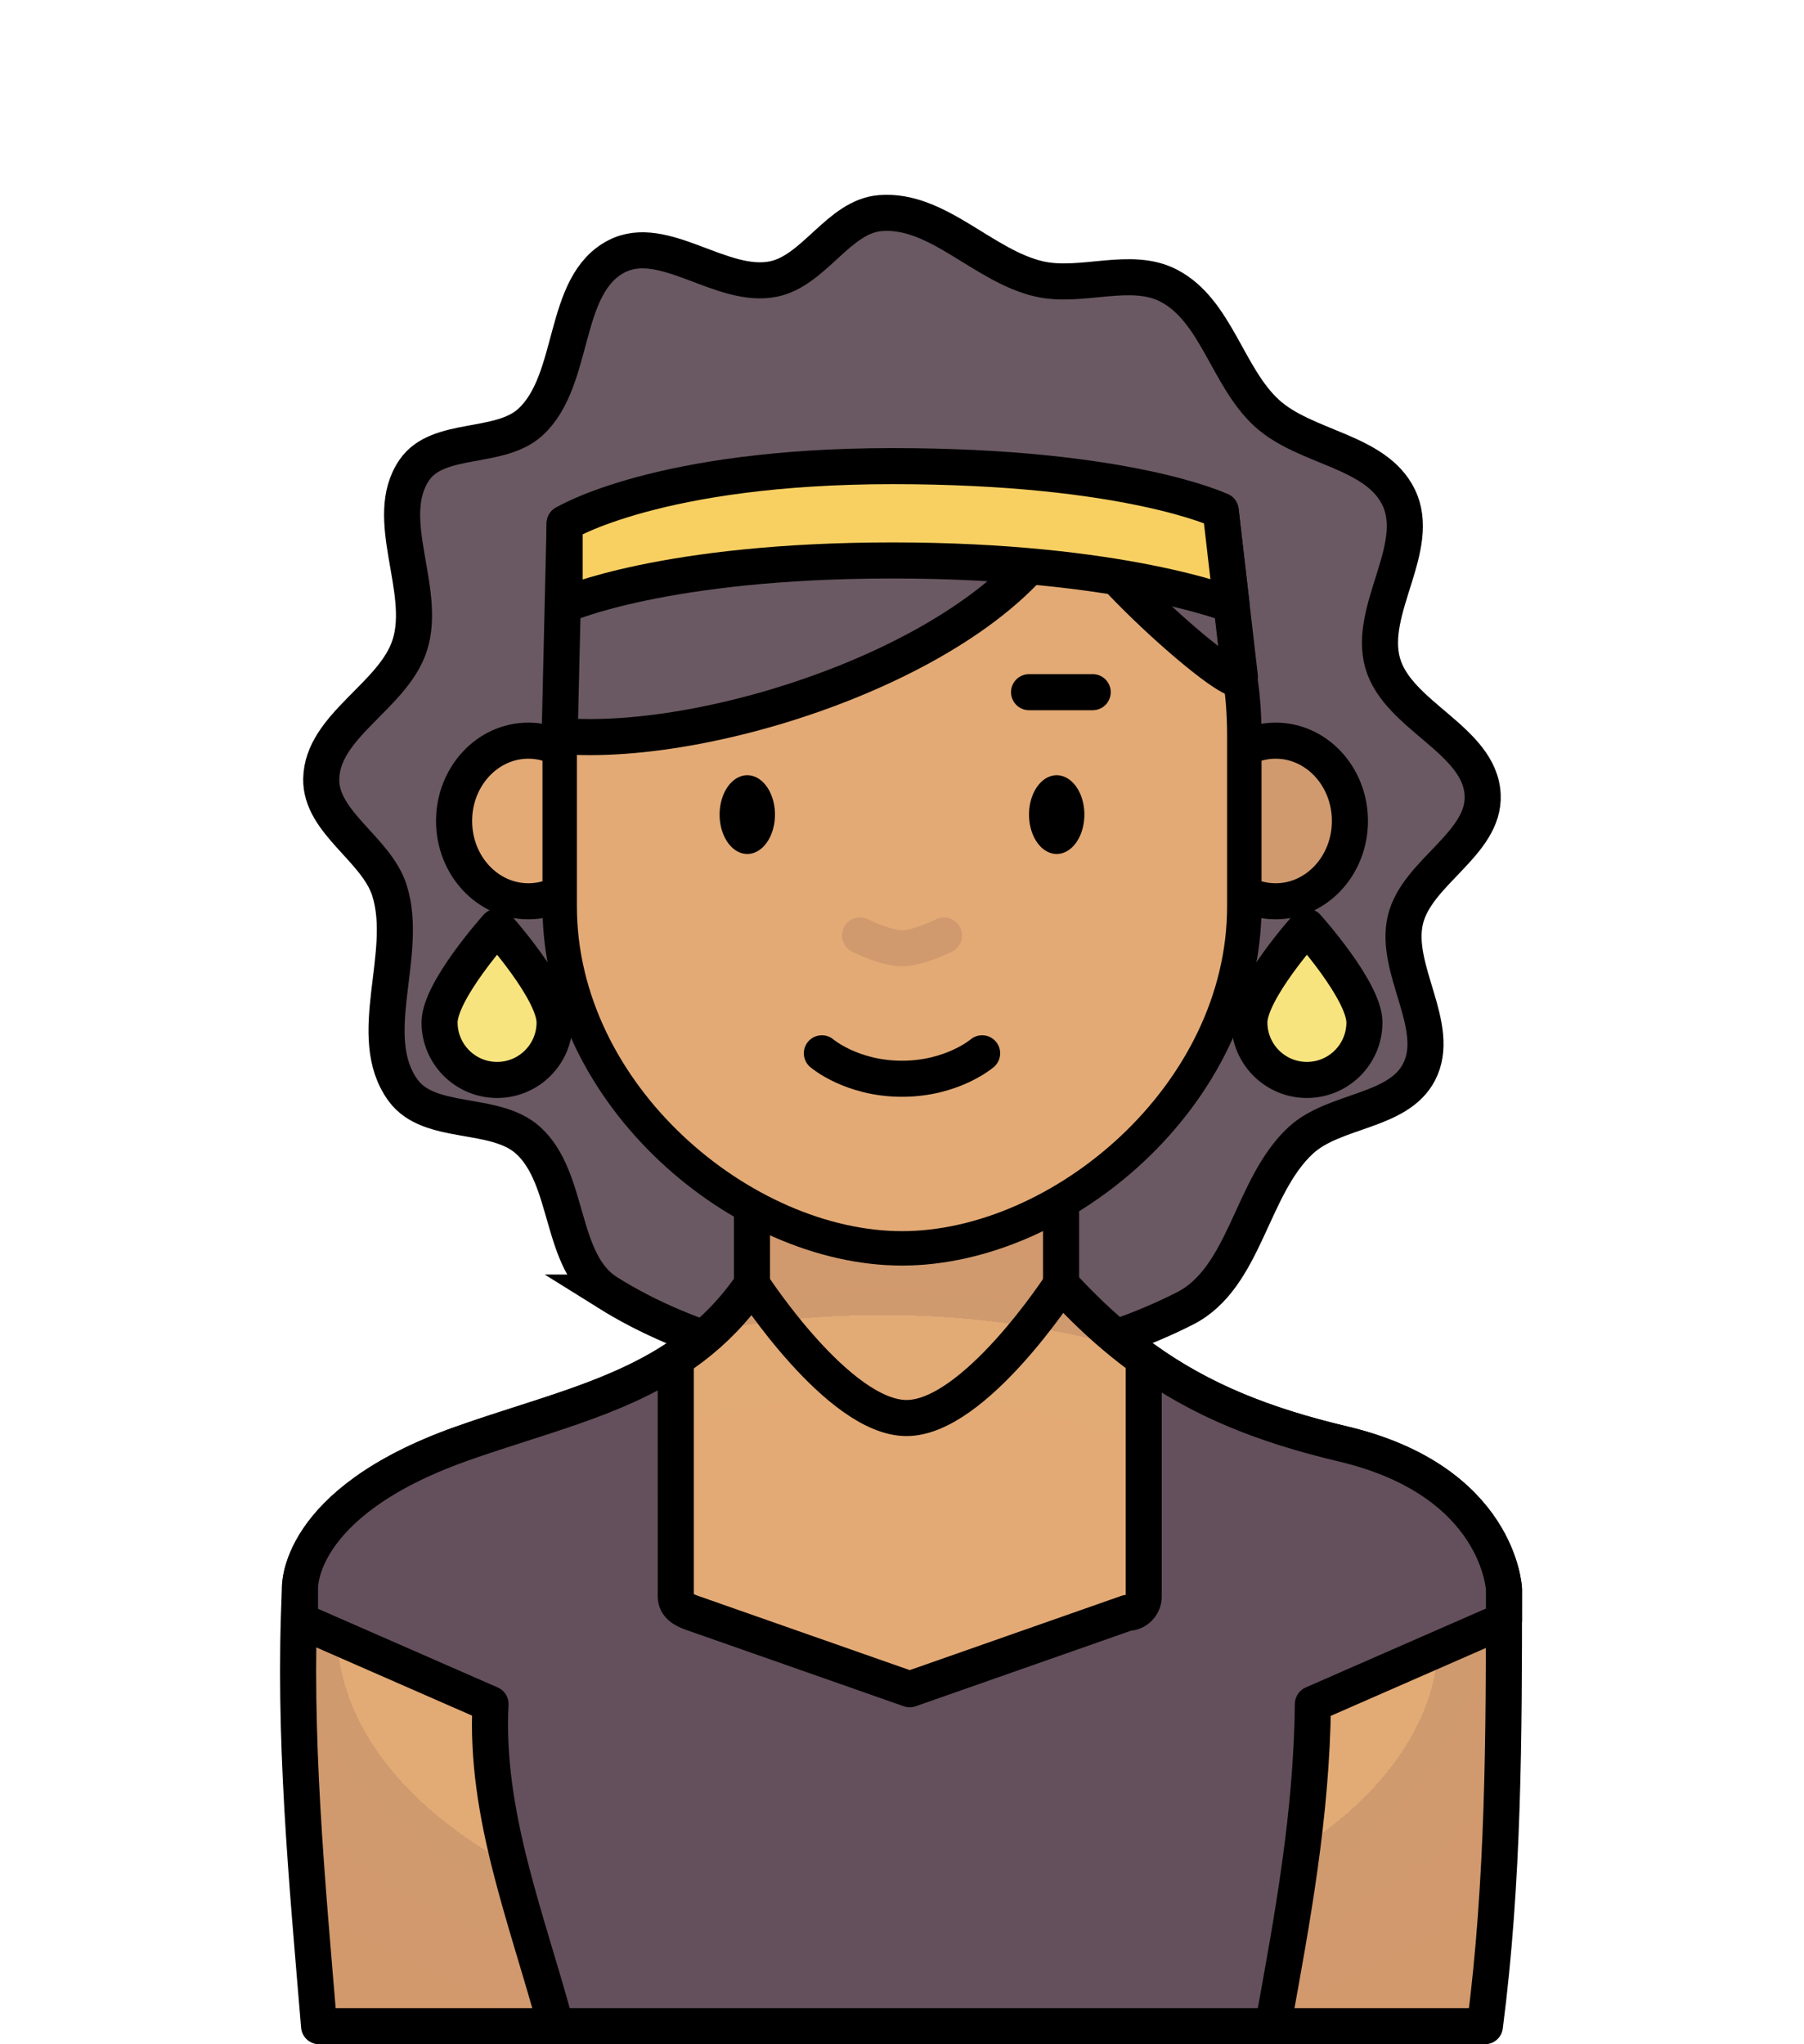 <?xml version="1.0" encoding="UTF-8" standalone="no"?>
<svg
   xmlns:osb="http://www.openswatchbook.org/uri/2009/osb"
   xmlns:dc="http://purl.org/dc/elements/1.1/"
   xmlns:cc="http://creativecommons.org/ns#"
   xmlns:rdf="http://www.w3.org/1999/02/22-rdf-syntax-ns#"
   xmlns:svg="http://www.w3.org/2000/svg"
   xmlns="http://www.w3.org/2000/svg"
   xmlns:xlink="http://www.w3.org/1999/xlink"
   xmlns:sodipodi="http://sodipodi.sourceforge.net/DTD/sodipodi-0.dtd"
   xmlns:inkscape="http://www.inkscape.org/namespaces/inkscape"
   sodipodi:docname="curly-girl.svg"
   inkscape:version="1.0 (4035a4fb49, 2020-05-01)"
   id="svg3147"
   version="1.1"
   viewBox="0 0 150 170"
   height="170mm"
   width="150mm">
  <defs
     id="defs3141">
    <pattern
       id="carreau-pt"
       patternTransform="translate(-2054.333,1959.279)"
       height="7.611"
       width="8.713"
       patternUnits="userSpaceOnUse">
      <rect
         y="6.2746067e-06"
         x="-2.2737368e-13"
         height="7.611"
         width="8.713"
         id="rect119919"
         style="fill:#800000;fill-opacity:1;stroke:none;stroke-width:1.086;stroke-linecap:round;stroke-linejoin:round;stroke-miterlimit:4;stroke-dasharray:none;stop-color:#000000" />
      <path
         id="path119921"
         d="M 3.075,7.611 V 0"
         style="fill:#800000;stroke:#c11a1a;stroke-width:1.81;stroke-linecap:butt;stroke-linejoin:miter;stroke-miterlimit:4;stroke-dasharray:none;stroke-opacity:1" />
      <path
         id="path119923"
         d="M 1.3287401e-5,4.79 H 8.713"
         style="fill:#c11a1a;fill-opacity:1;stroke:#c11a1a;stroke-width:1.81;stroke-linecap:butt;stroke-linejoin:miter;stroke-miterlimit:4;stroke-dasharray:none;stroke-opacity:1" />
    </pattern>
    <pattern
       id="pattern115842"
       patternTransform="translate(-1862,1832)"
       height="85"
       width="85"
       patternUnits="userSpaceOnUse">
      <rect
         y="0"
         x="3.4178149e-05"
         height="85"
         width="85"
         id="rect104700"
         style="fill:#800000;fill-opacity:1;stroke:none;stroke-width:11.339;stroke-linecap:round;stroke-linejoin:round;stroke-miterlimit:4;stroke-dasharray:none;stop-color:#000000" />
      <path
         id="path104779"
         d="M 30,85 V 1.0187008e-5"
         style="fill:#800000;stroke:#c11a1a;stroke-width:18.898;stroke-linecap:butt;stroke-linejoin:miter;stroke-miterlimit:4;stroke-dasharray:none;stroke-opacity:1" />
      <path
         id="path107256"
         d="M 0,53.5 H 85"
         style="fill:#c11a1a;fill-opacity:1;stroke:#c11a1a;stroke-width:18.898;stroke-linecap:butt;stroke-linejoin:miter;stroke-miterlimit:4;stroke-dasharray:none;stroke-opacity:1" />
    </pattern>
    <pattern
       patternUnits="userSpaceOnUse"
       width="9.515"
       height="8.541"
       patternTransform="translate(-4914.837,100.067)"
       id="carreau-vert">
      <rect
         y="0.678"
         x="0.678"
         height="7.186"
         width="8.16"
         id="rect4918"
         style="color:#000000;overflow:visible;fill:url(#linearGradient4920);fill-opacity:1;stroke:#3d662c;stroke-width:1.355;stroke-linecap:square;stroke-linejoin:miter;stroke-miterlimit:4;stroke-dasharray:none;stroke-opacity:1;stop-color:#000000" />
    </pattern>
    <linearGradient
       inkscape:collect="always"
       xlink:href="#linearGradient4905"
       id="linearGradient4920"
       gradientUnits="userSpaceOnUse"
       gradientTransform="matrix(0.963,0,0,0.848,1201.063,-26.799)"
       x1="-1248.374"
       y1="37.991"
       x2="-1234.215"
       y2="37.991" />
    <linearGradient
       id="linearGradient4905"
       osb:paint="solid">
      <stop
         style="stop-color:#3f9320;stop-opacity:1;"
         offset="0"
         id="stop4903" />
    </linearGradient>
    <pattern
       patternUnits="userSpaceOnUse"
       width="85"
       height="85"
       patternTransform="translate(-1862,1832)"
       id="pattern115842-0-4">
      <rect
         style="fill:#800000;fill-opacity:1;stroke:none;stroke-width:11.339;stroke-linecap:round;stroke-linejoin:round;stroke-miterlimit:4;stroke-dasharray:none;stop-color:#000000"
         id="rect104700-3-5"
         width="85"
         height="85"
         x="3.4178149e-05"
         y="0" />
      <path
         style="fill:#800000;stroke:#c11a1a;stroke-width:18.898;stroke-linecap:butt;stroke-linejoin:miter;stroke-miterlimit:4;stroke-dasharray:none;stroke-opacity:1"
         d="M 30,85 V 1.0187008e-5"
         id="path104779-9-5" />
      <path
         style="fill:#c11a1a;fill-opacity:1;stroke:#c11a1a;stroke-width:18.898;stroke-linecap:butt;stroke-linejoin:miter;stroke-miterlimit:4;stroke-dasharray:none;stroke-opacity:1"
         d="M 0,53.5 H 85"
         id="path107256-5-6" />
    </pattern>
    <radialGradient
       inkscape:collect="always"
       xlink:href="#linearGradient228518"
       id="radialGradient23876-5-93-3"
       cx="-391.231"
       cy="602.332"
       fx="-391.231"
       fy="602.332"
       r="195.663"
       gradientTransform="matrix(0.331,0.003,-0.002,0.192,-703.511,-345.609)"
       gradientUnits="userSpaceOnUse" />
    <linearGradient
       id="linearGradient228518"
       inkscape:collect="always">
      <stop
         id="stop228510"
         offset="0"
         style="stop-color:#e4aa76;stop-opacity:1" />
      <stop
         style="stop-color:#e2aa75;stop-opacity:1"
         offset="0.707"
         id="stop228512" />
      <stop
         style="stop-color:#d09a6f;stop-opacity:1"
         offset="0.707"
         id="stop228514" />
      <stop
         id="stop228516"
         offset="1"
         style="stop-color:#d1996c;stop-opacity:1" />
    </linearGradient>
  </defs>
  <sodipodi:namedview
     inkscape:snap-smooth-nodes="true"
     inkscape:object-paths="true"
     inkscape:window-maximized="1"
     inkscape:window-y="-8"
     inkscape:window-x="-8"
     inkscape:window-height="1017"
     inkscape:window-width="1920"
     showgrid="false"
     inkscape:document-rotation="0"
     inkscape:current-layer="layer1"
     inkscape:document-units="mm"
     inkscape:cy="385.65566"
     inkscape:cx="201.08516"
     inkscape:zoom="0.98994949"
     inkscape:pageshadow="2"
     inkscape:pageopacity="0.0"
     borderopacity="1.0"
     bordercolor="#666666"
     pagecolor="#ffffff"
     id="base" />
  <g
     id="layer1"
     inkscape:groupmode="layer"
     inkscape:label="Calque 1">
    <g
       id="g38089"
       transform="translate(1076.314,315.129)"
       style="mix-blend-mode:normal">
      <g
         id="g1019436"
         transform="translate(-168.28,51.932)">
        <path
           style="fill:#6a5962;fill-opacity:1;stroke:#000000;stroke-width:3;stroke-linecap:butt;stroke-linejoin:miter;stroke-miterlimit:4;stroke-dasharray:none;stroke-opacity:1"
           d="m -857.511,-259.571 c -4.038,-2.523 -3.082,-9.469 -6.615,-12.662 -2.768,-2.502 -8.198,-1.141 -10.394,-4.158 -3.27,-4.492 0.554,-11.337 -1.134,-16.631 -1.1,-3.448 -5.732,-5.642 -5.67,-9.26 0.077,-4.455 6.033,-6.901 7.371,-11.15 1.457,-4.628 -2.374,-10.556 0.378,-14.552 1.971,-2.862 7.074,-1.624 9.638,-3.969 3.826,-3.499 2.567,-11.432 7.182,-13.796 3.909,-2.003 8.74,2.782 13.04,1.89 3.407,-0.706 5.415,-5.202 8.882,-5.481 4.758,-0.382 8.574,4.427 13.229,5.481 3.507,0.794 7.59,-1.107 10.772,0.567 3.936,2.071 4.848,7.578 8.126,10.583 3.195,2.928 9.062,3.097 10.961,6.993 2.025,4.152 -2.585,9.352 -1.323,13.796 1.253,4.412 8.097,6.38 8.315,10.961 0.194,4.069 -5.488,6.43 -6.426,10.394 -0.975,4.124 3.087,8.902 1.134,12.662 -1.743,3.356 -7.048,3.105 -9.827,5.67 -4.161,3.84 -4.59,11.422 -9.638,13.985 -14.272,7.248 -34.428,7.159 -48.003,-1.323 z"
           id="path41705-1"
           sodipodi:nodetypes="ssssssssssssssssssssss" />
        <path
           id="rect8920-8-3-7"
           style="fill:url(#radialGradient23876-5-93-3);fill-opacity:1;stroke:#000000;stroke-width:3;stroke-linecap:round;stroke-linejoin:round;stroke-miterlimit:4;stroke-dasharray:none;stroke-opacity:1;stop-color:#000000"
           d="m -845.508,-274.575 v 14.325 c -5.824,8.507 -14.888,9.956 -24.19,13.267 -13.88,4.94 -13.392,12.097 -13.392,12.097 -0.584,12.167 0.581,24.222 1.587,36.325 h 96.936 c 1.568,-12.083 1.587,-24.176 1.587,-36.325 0,0 -0.371,-9.014 -13.392,-12.097 -10.082,-2.387 -16.719,-5.952 -23.435,-13.267 v -14.325 z"
           sodipodi:nodetypes="cccccccsccc" />
        <ellipse
           ry="6.679"
           rx="6.176"
           cy="-298.788"
           cx="-864.102"
           id="path861-2-70-6-35"
           style="color:#000000;overflow:visible;fill:#e3aa75;fill-opacity:1;stroke:#000000;stroke-width:3;stroke-linecap:round;stroke-miterlimit:4;stroke-dasharray:none;stroke-opacity:1;stop-color:#000000" />
        <ellipse
           style="color:#000000;overflow:visible;fill:#d09a6e;fill-opacity:1;stroke:#000000;stroke-width:3;stroke-linecap:round;stroke-miterlimit:4;stroke-dasharray:none;stroke-opacity:1;stop-color:#000000"
           id="path861-0-6-5-2-9"
           cx="-801.966"
           cy="-298.788"
           rx="6.176"
           ry="6.679" />
        <path
           id="rect1621-9-9-19"
           style="fill:#e3aa75;fill-opacity:1;stroke:#000000;stroke-width:2.863;stroke-linecap:round;stroke-linejoin:round;stop-color:#000000"
           d="m -831.622,-320.737 c 17.127,-4.487 27.052,-1.16 27.052,14.87 v 14.157 c 0,15.769 -15.235,28.464 -28.464,28.464 -13.229,0 -28.464,-12.695 -28.464,-28.464 v -14.157 c 23.039,-7.593 24.271,-7.275 29.877,-14.87 z"
           sodipodi:nodetypes="csszscc" />
        <path
           style="fill:none;stroke:#000000;stroke-width:3;stroke-linecap:round;stroke-linejoin:miter;stroke-miterlimit:4;stroke-dasharray:none;stroke-opacity:1"
           d="m -839.696,-279.468 c 0,0 2.461,2.117 6.662,2.117 4.201,0 6.662,-2.117 6.662,-2.117"
           id="path2252-47-2-2"
           sodipodi:nodetypes="czc" />
        <path
           style="fill:none;fill-opacity:1;stroke:#d09a6e;stroke-width:3;stroke-linecap:round;stroke-linejoin:miter;stroke-miterlimit:4;stroke-dasharray:none;stroke-opacity:1"
           d="m -836.521,-289.263 c 0,0 2.102,1.058 3.487,1.058 1.384,0 3.487,-1.058 3.487,-1.058"
           id="path2252-4-5-4-9"
           sodipodi:nodetypes="czc" />
        <path
           sodipodi:arc-type="arc"
           sodipodi:open="true"
           sodipodi:end="6.2442187"
           sodipodi:start="0"
           sodipodi:ry="3.2740517"
           sodipodi:rx="2.3012009"
           sodipodi:cy="-299.31754"
           sodipodi:cx="-845.89807"
           sodipodi:type="arc"
           id="path984-6-3-5-9"
           style="color:#000000;overflow:visible;fill:#000000;fill-opacity:1;stroke:none;stroke-width:3;stroke-linecap:round;stroke-linejoin:round;stroke-miterlimit:4;stroke-dasharray:none;stroke-opacity:1;stop-color:#000000"
           d="m -843.597,-299.318 a 2.301,3.274 0 0 1 -2.279,3.274 2.301,3.274 0 0 1 -2.323,-3.21 2.301,3.274 0 0 1 2.234,-3.336 2.301,3.274 0 0 1 2.367,3.145" />
        <path
           style="color:#000000;overflow:visible;fill:#000000;fill-opacity:1;stroke:none;stroke-width:3;stroke-linecap:round;stroke-linejoin:round;stroke-miterlimit:4;stroke-dasharray:none;stroke-opacity:1;stop-color:#000000"
           id="path984-3-2-8-6-4"
           sodipodi:type="arc"
           sodipodi:cx="-820.17078"
           sodipodi:cy="-299.31754"
           sodipodi:rx="2.3012009"
           sodipodi:ry="3.2740517"
           sodipodi:start="0"
           sodipodi:end="6.2442187"
           sodipodi:open="true"
           sodipodi:arc-type="arc"
           d="m -817.87,-299.318 a 2.301,3.274 0 0 1 -2.279,3.274 2.301,3.274 0 0 1 -2.323,-3.21 2.301,3.274 0 0 1 2.234,-3.336 2.301,3.274 0 0 1 2.367,3.145" />
        <path
           style="fill:none;stroke:#000000;stroke-width:3;stroke-linecap:round;stroke-linejoin:round;stroke-miterlimit:4;stroke-dasharray:none;stroke-opacity:1"
           d="m -822.469,-309.499 h 5.292"
           id="path66722-4-3-7" />
        <path
           style="fill:none;stroke:#000000;stroke-width:3;stroke-linecap:round;stroke-linejoin:round;stroke-miterlimit:4;stroke-dasharray:none;stroke-opacity:1"
           d="m -848.892,-309.499 h 5.292"
           id="path66722-1-5-7-0" />
        <g
           id="g222555-2-7-9"
           transform="translate(-636.369,-407.668)">
          <g
             id="g223110-1">
            <path
               id="path217080-7-7-0"
               style="fill:#f8e47e;stroke:#000000;stroke-width:3;stroke-linecap:round;stroke-linejoin:round;stop-color:#000000"
               d="m -225.55,125.633 c 0,2.642 -2.142,4.783 -4.783,4.783 -2.642,0 -4.783,-2.142 -4.783,-4.783 0,-2.642 4.783,-7.958 4.783,-7.958 0,0 4.783,5.317 4.783,7.958 z"
               sodipodi:nodetypes="csscc" />
            <path
               id="path217080-7-7-9-5"
               style="fill:#f8e47e;stroke:#000000;stroke-width:3;stroke-linecap:round;stroke-linejoin:round;stop-color:#000000"
               d="m -158.215,125.633 c 0,2.642 -2.142,4.783 -4.783,4.783 -2.642,0 -4.783,-2.142 -4.783,-4.783 0,-2.642 4.783,-7.958 4.783,-7.958 0,0 4.783,5.317 4.783,7.958 z"
               sodipodi:nodetypes="csscc" />
          </g>
        </g>
        <path
           style="fill:#6a5962;fill-opacity:1;stroke:#000000;stroke-width:3;stroke-linecap:round;stroke-linejoin:round;stroke-miterlimit:4;stroke-dasharray:none;stroke-opacity:1"
           d="m -806.539,-324.593 1.599,13.814 c 0.211,1.823 -12.854,-9.543 -14.373,-13.907 -4.869,11.657 -29.006,19.946 -42.187,18.82 l 0.414,-17.668"
           id="path46035-3"
           sodipodi:nodetypes="csccc" />
        <path
           id="rect52544-9"
           style="fill:#f8d062;fill-opacity:1;stroke:#000000;stroke-width:3;stroke-linecap:round;stroke-linejoin:round;stop-color:#000000"
           d="m -861.085,-323.534 c 0,0 7.704,-4.763 27.273,-4.763 19.569,0 27.273,3.704 27.273,3.704 l 0.908,7.844 c 0,0 -9.184,-3.705 -28.181,-3.705 -18.997,0 -27.273,3.704 -27.273,3.704 z"
           sodipodi:nodetypes="czcczcc" />
        <path
           sodipodi:nodetypes="csccccccccscscccsc"
           id="rect8920-8-2-5"
           style="fill:#64505c;fill-opacity:1;stroke:#000000;stroke-width:3;stroke-linecap:round;stroke-linejoin:round;stroke-miterlimit:4;stroke-dasharray:none;stroke-opacity:1;stop-color:#000000"
           d="m -851.846,-254.057 c -5.191,3.405 -11.465,4.801 -17.852,7.074 -13.88,4.94 -13.392,12.097 -13.392,12.097 v 2.593 l 15.842,6.938 c -0.478,9.232 3.064,17.922 5.445,26.794 h 59.607 c 1.663,-9.154 3.221,-17.558 3.328,-26.794 l 15.889,-6.958 v -2.572 c 0,0 -0.371,-9.015 -13.391,-12.097 -6.699,-1.586 -11.877,-3.694 -16.567,-7.074 v 19.763 c 0,0.753 -0.607,1.36 -1.36,1.36 l -18.094,6.35 -18.093,-6.35 c -0.711,-0.249 -1.36,-0.607 -1.36,-1.36 z" />
        <path
           style="fill:none;stroke:#000000;stroke-width:3;stroke-linecap:butt;stroke-linejoin:miter;stroke-miterlimit:4;stroke-dasharray:none;stroke-opacity:1"
           d="m -845.508,-260.25 c 0,0 7.188,11.113 12.851,11.113 5.663,0 12.851,-11.113 12.851,-11.113"
           id="path1019240"
           sodipodi:nodetypes="czc" />
      </g>
    </g>
  </g>
</svg>
